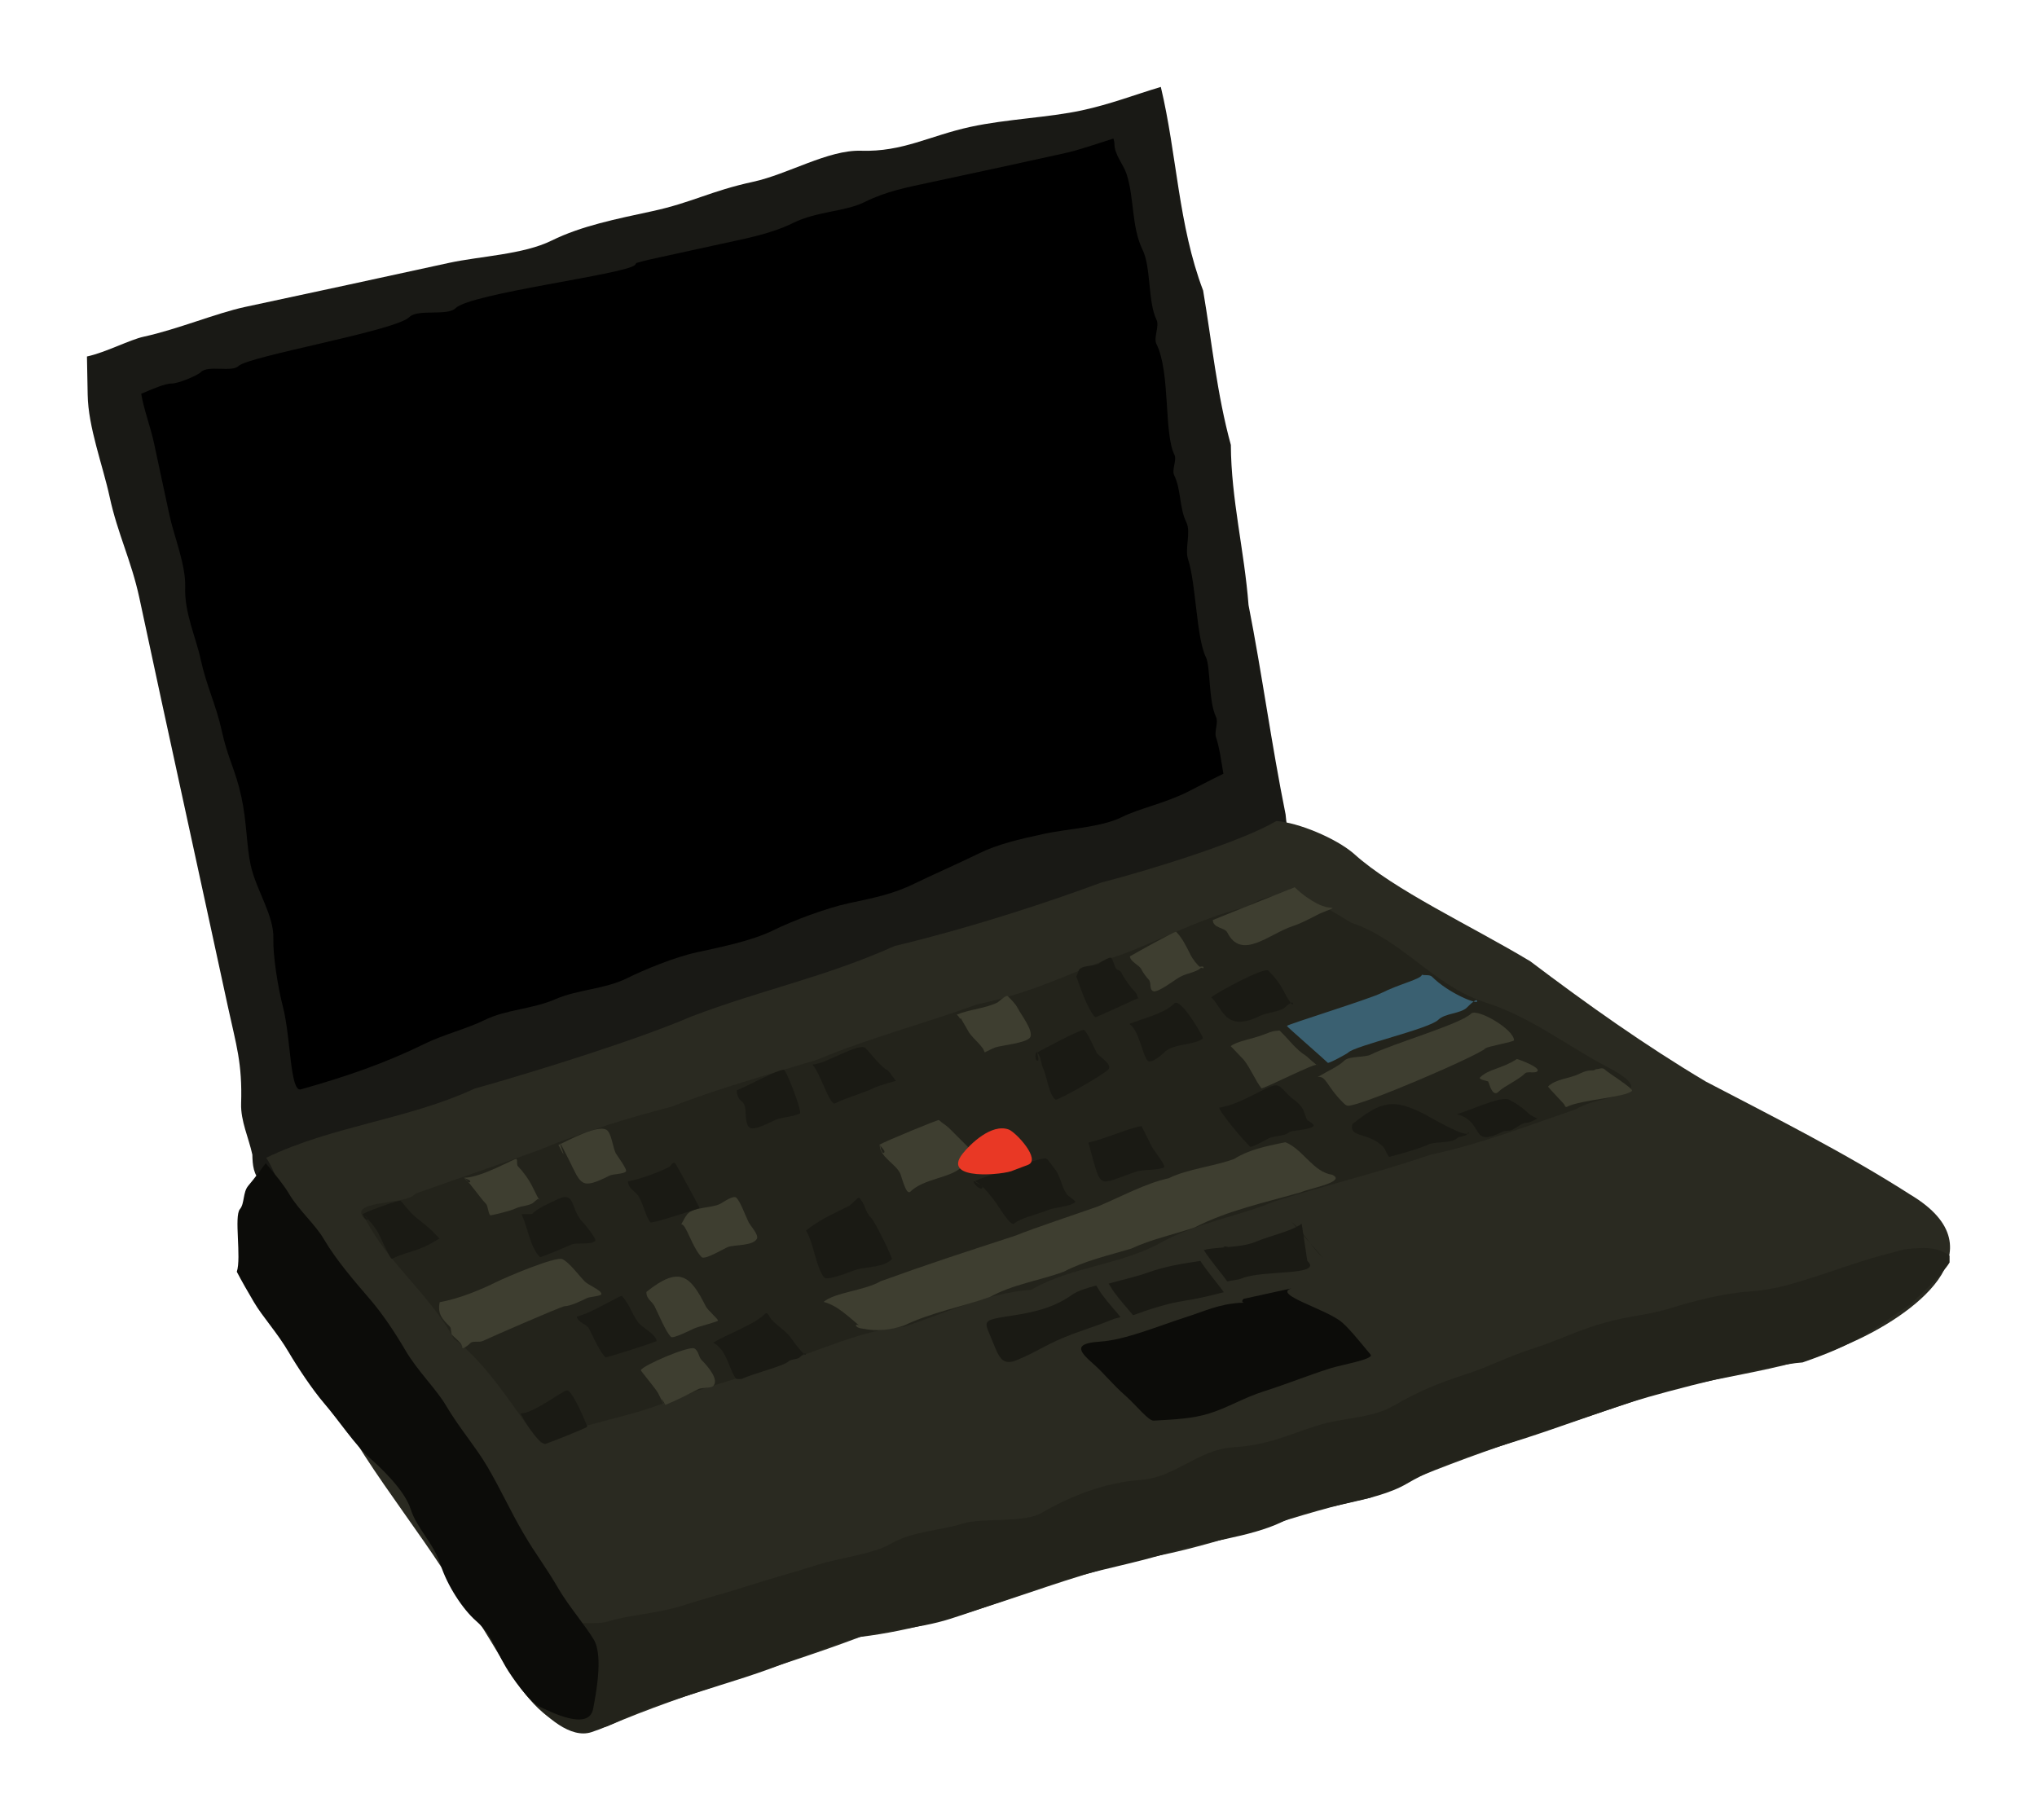 <?xml version="1.0" encoding="UTF-8" standalone="no"?>
<!-- Created with Inkscape (http://www.inkscape.org/) -->

<svg
   xmlns:dc="http://purl.org/dc/elements/1.1/"
   xmlns:cc="http://creativecommons.org/ns#"
   xmlns:rdf="http://www.w3.org/1999/02/22-rdf-syntax-ns#"
   xmlns:svg="http://www.w3.org/2000/svg"
   xmlns="http://www.w3.org/2000/svg"
   xmlns:sodipodi="http://sodipodi.sourceforge.net/DTD/sodipodi-0.dtd"
   xmlns:inkscape="http://www.inkscape.org/namespaces/inkscape"
   width="266.337"
   height="238.049"
   id="svg12969"
   version="1.1"
   inkscape:version="0.48.3.1 r9886"
   sodipodi:docname="thinkpad.svg"
   inkscape:export-filename="/home/substack/media/vector/thinkpad.png"
   inkscape:export-xdpi="109.79594"
   inkscape:export-ydpi="109.79594">
  <defs
     id="defs12971" />
  <sodipodi:namedview
     id="base"
     pagecolor="#ffffff"
     bordercolor="#666666"
     borderopacity="1.0"
     inkscape:pageopacity="0.0"
     inkscape:pageshadow="2"
     inkscape:zoom="0.84082031"
     inkscape:cx="156.13154"
     inkscape:cy="64.882601"
     inkscape:document-units="px"
     inkscape:current-layer="layer1"
     showgrid="false"
     inkscape:window-width="1364"
     inkscape:window-height="766"
     inkscape:window-x="0"
     inkscape:window-y="0"
     inkscape:window-maximized="0"
     fit-margin-top="10"
     fit-margin-left="10"
     fit-margin-right="10"
     fit-margin-bottom="10" />
  <g
     inkscape:label="Layer 1"
     inkscape:groupmode="layer"
     id="layer1"
     transform="translate(-273.577,-295.865)">
    <path
       id="path12761"
       d="m 425.352,307.234 c -3.461,1.034 -6.532,2.244 -10.312,3.062 -4.384,0.95 -9.819,1.129 -14.562,2.156 -5.366,1.162 -8.852,3.298 -14.312,3.125 -4.321,-0.137 -9.546,3.071 -14.125,4.062 -5.56,1.204 -7.954,2.71 -13.188,3.844 -4.676,1.013 -9.239,1.911 -13.156,3.844 -3.69,1.821 -9.334,2.031 -13.375,2.906 l -13.375,2.906 c -4.459,0.966 -8.916,1.909 -13.375,2.875 -3.709,0.803 -8.83,2.931 -13.188,3.875 -1.852,0.401 -4.952,2.055 -7.438,2.594 l 0.094,5 c 0.068,4.262 1.97,9.196 2.875,13.375 1.045,4.823 2.816,8.266 3.875,13.156 l 2.875,13.375 2.906,13.375 2.906,13.375 2.906,13.406 c 1.078,4.977 1.886,7.328 1.719,12.625 -0.072,2.28 0.986,4.458 1.469,6.688 0.041,2.572 0.511,5.823 7.5,2.375 2.875,-1.418 7.016,-2.41 11.062,-4.406 3.366,-1.66 9.121,-3.97 12,-4.594 4.683,-1.014 7.031,-2.533 12.219,-3.656 4.321,-0.936 10.403,-1.149 14.344,-3.094 4.275,-2.109 9.409,-2.812 13.906,-5.031 4.283,-2.113 9.542,-2.847 13.906,-5 4.088,-2.017 9.094,-4.967 13.719,-5.969 4.713,-1.021 8.072,-1.611 12.219,-3.656 3.165,-1.561 8.711,-3.89 12.969,-4.812 4.612,-0.999 8.406,-1.864 11.812,-3.469 -0.28,-1.003 -0.471,-2.07 -0.562,-3.188 -1.844,-9.128 -3.067,-18.334 -4.844,-27.375 -0.551,-7.136 -2.274,-13.827 -2.312,-20.938 -1.826,-6.653 -2.474,-13.413 -3.625,-20.188 -3.252,-8.558 -3.422,-17.802 -5.531,-26.625 z"
       style="fill:#191915;fill-opacity:1;fill-rule:evenodd;stroke:#ffffff;stroke-width:2.738;stroke-linecap:butt;stroke-linejoin:miter;stroke-miterlimit:4;stroke-opacity:0;stroke-dasharray:none;stroke-dashoffset:0;marker:none;visibility:visible;display:inline;overflow:visible;enable-background:accumulate"
       inkscape:connector-curvature="0" />
    <path
       id="path12763"
       d="m 440.446,403.234 c -4.394,2.623 -16.288,6.345 -22.938,8.062 -5.624,2.086 -15.766,5.578 -26.969,8.281 -9.212,4.125 -17.272,5.664 -26.656,9.25 -6.408,2.782 -19.573,6.958 -28.281,9.406 -8.768,4.059 -18.521,4.84 -27.219,9.031 1.608,2.504 2.47,5.528 0.75,8.969 -0.456,0.912 -0.93,2.496 -1.875,2.969 -0.243,0.121 -0.72,0.357 -1.25,0.562 3.219,4.643 7.003,9.043 8.875,14.406 4.387,11.342 12.934,20.469 19.062,30.875 5.402,5.812 8.944,19.657 19.031,16.562 10.752,-4.614 22.153,-7.555 33.094,-11.688 13.455,-1.595 25.63,-8.019 38.875,-10.594 9.463,-1.916 18.341,-5.631 27.781,-7.594 11.076,-5.169 22.859,-8.655 34.438,-12.625 9.189,-3.382 19.334,-3.5 28.219,-7.562 8.136,-3.531 20.134,-12.161 8,-19.438 -8.553,-5.483 -17.755,-10.096 -26.781,-14.812 -8.003,-4.769 -15.486,-10.09 -22.938,-15.719 -7.8,-4.698 -17.828,-9.305 -23.094,-14.094 -2.321,-1.996 -7.232,-4.059 -10.125,-4.25 z"
       style="fill:#2a2a21;fill-opacity:1;fill-rule:evenodd;stroke:#ffffff;stroke-width:2.738;stroke-linecap:butt;stroke-linejoin:miter;stroke-miterlimit:4;stroke-opacity:0;stroke-dasharray:none;stroke-dashoffset:0;marker:none;visibility:visible;display:inline;overflow:visible;enable-background:accumulate"
       inkscape:connector-curvature="0" />
    <path
       sodipodi:nodetypes="cccccccccccccccccccccc"
       inkscape:connector-curvature="0"
       id="path12765"
       d="m 321.44,455.442 c 3.056,5.773 8.427,9.838 11.504,15.518 4.739,3.535 8.395,10.129 11.386,13.592 5.151,-2.657 11.162,-3.145 16.694,-5.469 4.709,-1.956 9.505,-2.858 14.317,-4.929 5.463,-1.63 10.769,-4.358 16.463,-4.8 5.503,-1.798 10.785,-4.416 16.588,-4.816 5.422,-3.133 11.81,-3.212 17.267,-6.337 4.516,-2.431 10.13,-3.378 14.526,-5.216 6.531,-2.084 13.894,-3.843 20.378,-6.105 6.699,-1.434 12.757,-3.8 19.156,-5.997 3.127,-2.012 11.297,-1.429 4.569,-5.2 -5.677,-2.908 -10.603,-6.929 -16.777,-8.82 -6.487,-2.169 -10.713,-8.172 -17.24,-10.324 -4.652,-2.839 -8.548,-5.352 -13.786,-2.032 -6.185,1.343 -13.506,5.521 -18.028,6.755 -6.343,2.525 -10.475,4.535 -17.143,5.95 -6.579,2.412 -14.344,4.455 -20.808,7.201 -6.288,1.915 -13.333,3.889 -19.111,6.17 -5.815,1.487 -11.712,3.322 -17.345,5.677 -3.748,1.373 -12.696,4.453 -16.188,5.703 -0.984,1.559 -9.382,0.721 -6.421,3.478 z"
       style="fill:#23231b;fill-opacity:1;stroke:#ffffff;stroke-width:1px;stroke-linecap:butt;stroke-linejoin:miter;stroke-opacity:0" />
    <path
       id="path12767"
       d="m 524.367,459.084 c 1.673,-0.097 3.025,0.14 4.118,1.002 0,0.231 10e-4,0.609 -3e-4,0.868 -0.87,1.477 -3.666,4.085 -5.137,5.49 -5.765,3.848 -7.135,5.177 -14.087,7.585 -4.278,0.282 -18.155,3.831 -22.122,5.105 -5.071,1.629 -9.64,3.361 -14.381,4.884 -5.307,1.705 -10.483,3.082 -15.242,5.867 -4.34,2.54 -11.614,2.752 -16.34,5.013 -4.194,2.007 -10.066,2.498 -14.445,3.904 -4.755,1.528 -9.617,2.295 -14.449,3.847 -4.938,1.586 -9.66,3.368 -14.381,4.884 -4.539,1.458 -9.077,1.43 -13.53,2.86 -4.372,1.404 -8.864,3.362 -13.401,4.819 l -11.51,3.653 c -3.042,0.977 -5.804,2.63 -8.567,3.517 -2.685,0.862 -5.879,-1.887 -8.238,-4.667 2.287,-3.983 5.286,-7.643 6.373,-9.566 1.249,-0.082 2.964,0.107 4.15,-0.274 2.548,-0.818 6.426,-1.019 9.534,-2.018 3.042,-0.977 5.495,-1.588 8.854,-2.667 3.218,-1.034 5.792,-1.698 8.796,-2.664 2.907,-0.934 7.385,-1.449 9.546,-2.713 3.03,-1.773 6.638,-1.779 9.546,-2.713 2.467,-0.792 8.005,-0.046 10.271,-1.372 3.676,-2.151 8.359,-4.024 12.912,-4.324 4.619,-0.304 7.543,-3.97 12.163,-4.275 4.593,-0.303 6.792,-1.49 10.871,-2.8 3.782,-1.215 7.128,-0.879 10.241,-2.701 3.2,-1.873 5.997,-2.986 9.454,-4.096 2.841,-0.912 5.207,-2.217 8.751,-3.355 3.546,-1.139 5.81,-2.41 9.5,-3.405 3.463,-0.933 5.627,-0.939 8.842,-1.972 2.34,-0.752 6.539,-1.82 9.591,-2.021 3.303,-0.218 5.644,-0.93 8.9,-1.976 1.985,-0.638 5.938,-2.034 8.105,-2.618 l 3.412,-0.92 c 0.668,-0.104 1.31,-0.149 1.898,-0.183 z"
       style="fill:#23231b;fill-opacity:1;stroke:#ffffff;stroke-width:2.738;stroke-linecap:butt;stroke-linejoin:miter;stroke-miterlimit:4;stroke-opacity:0;stroke-dasharray:none;stroke-dashoffset:0;marker:none;visibility:visible;display:inline;overflow:visible;enable-background:accumulate"
       inkscape:connector-curvature="0" />
    <path
       id="path12769"
       d="m 308.321,447.984 c -0.707,0.911 -1.343,1.833 -2.281,2.938 -0.728,0.857 -0.467,2.325 -1.094,3.062 -0.788,0.927 0.212,6.314 -0.406,8.188 0.687,1.316 1.43,2.59 2.219,3.938 1.161,1.983 3.052,3.99 4.594,6.625 1.057,1.806 3.056,4.833 4.594,6.625 1.96,2.283 4.056,5.487 6.031,7.219 1.136,0.996 4.467,4.06 5.281,6.594 0.857,2.669 3,4.425 3.938,7.344 0.858,2.67 2.854,5.76 4.625,7.312 2.082,1.825 2.314,3.333 3.875,6 0.778,1.329 3.108,4.665 4.5,5.25 0.922,0.388 6.37,3.351 6.938,0.219 0.272,-1.501 1.378,-6.805 0.094,-9 -1.015,-1.734 -3.291,-4.399 -4.594,-6.625 -1.866,-3.189 -2.892,-4.352 -4.625,-7.312 -1.836,-3.138 -2.819,-5.472 -4.719,-8.719 -1.464,-2.502 -3.752,-5.164 -5.375,-7.938 -1.283,-2.192 -3.734,-4.53 -5.344,-7.281 -1.413,-2.415 -3.02,-4.791 -4.594,-6.625 -1.962,-2.286 -4.429,-5.115 -6.062,-7.906 -1.137,-1.943 -3.3,-3.781 -4.562,-5.938 -0.59,-1.007 -1.766,-2.503 -3.031,-3.969 z"
       style="fill:#0c0c09;fill-opacity:1;fill-rule:evenodd;stroke:#ffffff;stroke-width:2.738;stroke-linecap:butt;stroke-linejoin:miter;stroke-miterlimit:4;stroke-opacity:0;stroke-dasharray:none;stroke-dashoffset:0;marker:none;visibility:visible;display:inline;overflow:visible;enable-background:accumulate"
       inkscape:connector-curvature="0" />
    <path
       id="path12771"
       d="m 419.164,313.984 c -2.237,0.69 -4.467,1.5 -6.344,1.906 -3.511,0.76 -5.432,1.198 -8.125,1.781 -3.153,0.683 -6.284,1.348 -9.438,2.031 -3.121,0.676 -5.724,1.147 -8.656,2.594 -2.567,1.267 -6.198,1.182 -9.312,2.719 -2.838,1.4 -5.99,1.999 -9.312,2.719 l -9.438,2.062 c -0.558,0.121 -1.171,0.299 -1.781,0.469 -0.048,0.089 -0.088,0.182 -0.156,0.25 -1.224,1.224 -21.513,3.7 -23.469,5.656 -1.059,1.059 -4.932,0.057 -6.031,1.156 -1.817,1.817 -21.036,5.098 -22.344,6.406 -0.841,0.841 -3.973,-0.152 -4.906,0.781 -0.475,0.475 -2.963,1.5 -3.781,1.5 -0.929,0 -2.46,0.683 -4.031,1.344 0.336,2.034 1.207,4.301 1.656,6.375 l 2.031,9.469 c 0.619,2.857 2.155,6.529 2.062,9.438 -0.108,3.416 1.367,6.404 2.031,9.469 0.749,3.46 2.031,5.994 2.75,9.312 0.795,3.668 1.794,5.077 2.562,8.625 0.728,3.36 0.659,6.353 1.219,8.938 0.712,3.289 3.066,6.569 2.969,9.625 -0.068,2.146 0.571,6.28 1.25,8.906 1.029,3.981 0.927,11.113 2.312,10.812 6.055,-1.699 11.127,-3.467 16.219,-5.969 2.402,-1.185 5.518,-1.962 7.812,-3.094 2.868,-1.415 6.247,-1.415 9.312,-2.75 2.889,-1.258 6.395,-1.28 9.312,-2.719 2.309,-1.139 6.245,-2.769 9.188,-3.406 2.981,-0.646 7.137,-1.478 9.969,-2.875 2.551,-1.259 6.918,-2.898 9.844,-3.531 3.121,-0.676 5.724,-1.147 8.656,-2.594 1.967,-0.97 5.825,-2.664 8.344,-3.906 2.481,-1.224 5.236,-1.86 8.625,-2.594 3.055,-0.662 7.338,-0.813 10.125,-2.188 2.282,-1.126 5.47,-1.755 8.5,-3.25 1.287,-0.635 3.022,-1.57 4.75,-2.406 -0.29,-1.616 -0.475,-3.274 -0.969,-4.781 -0.247,-0.755 0.349,-1.948 0,-2.656 -0.977,-1.978 -0.721,-6.584 -1.312,-7.781 -1.266,-2.565 -1.288,-9.623 -2.344,-12.844 -0.45,-1.374 0.415,-3.529 -0.219,-4.812 -0.935,-1.894 -0.667,-4.279 -1.594,-6.156 -0.353,-0.715 0.384,-1.972 0.031,-2.688 -1.402,-2.839 -0.503,-10.74 -2.344,-14.469 -0.424,-0.858 0.424,-2.329 0,-3.188 -1.125,-2.278 -0.705,-6.882 -1.812,-9.125 -1.467,-2.972 -1.079,-6.811 -2.094,-9.906 -0.445,-1.358 -1.601,-2.528 -1.594,-4 6.9e-4,-0.137 -0.052,-0.394 -0.125,-0.656 z"
       style="fill:#000000;fill-opacity:1;fill-rule:evenodd;stroke:#ffffff;stroke-width:2.738;stroke-linecap:butt;stroke-linejoin:miter;stroke-miterlimit:4;stroke-opacity:0;stroke-dasharray:none;stroke-dashoffset:0;marker:none;visibility:visible;display:inline;overflow:visible;enable-background:accumulate"
       inkscape:connector-curvature="0" />
    <path
       inkscape:connector-curvature="0"
       id="path12773"
       d="m 442.438,464.343 c -2.547,0.81 4.645,2.712 6.649,4.48 1.139,1.004 2.638,2.941 3.692,4.176 0.518,0.607 -3.789,1.329 -5.274,1.801 -2.981,0.948 -5.64,2.042 -8.628,2.992 -2.815,0.895 -4.557,2.071 -7.165,2.9 -2.286,0.727 -4.782,0.791 -7.287,0.948 -0.694,0.044 -2.317,-2.042 -3.63,-3.2 -1.884,-1.661 -2.88,-2.999 -4.179,-4.145 -1.801,-1.588 -2.931,-2.754 0.792,-2.989 3.294,-0.207 7.778,-2.1 11.068,-3.146 2.6,-0.827 4.38,-1.745 7.226,-1.924 1.301,-0.082 -0.152,0.173 0.457,-0.519"
       style="fill:#0c0c09;fill-opacity:1;stroke:#ffffff;stroke-width:2.738;stroke-linecap:butt;stroke-linejoin:miter;stroke-miterlimit:4;stroke-opacity:0;stroke-dasharray:none;stroke-dashoffset:0;marker:none;visibility:visible;display:inline;overflow:visible;enable-background:accumulate" />
    <path
       inkscape:connector-curvature="0"
       id="path12775"
       d="m 442.424,455.609 c 1.726,1.596 2.574,3.22 4.186,4.807"
       style="fill:#1a1a14;fill-opacity:1;stroke:#ffffff;stroke-width:2.738;stroke-linecap:butt;stroke-linejoin:miter;stroke-miterlimit:4;stroke-opacity:0;stroke-dasharray:none;stroke-dashoffset:0;marker:none;visibility:visible;display:inline;overflow:visible;enable-background:accumulate" />
    <path
       inkscape:connector-curvature="0"
       id="path12777"
       d="m 416.899,463.971 c 0.331,0.46 0.417,0.707 0.761,1.17 0.935,1.259 1.563,1.885 2.433,2.962 -0.297,0.111 -0.683,0.148 -0.954,0.261 -2.485,1.035 -4.228,1.473 -6.581,2.453 -2.353,0.98 -3.428,1.823 -5.989,2.89 -2.108,0.878 -2.408,-0.498 -3.421,-2.93 -0.916,-2.199 -1.19,-2.274 2.551,-2.838 3.132,-0.472 5.634,-1.06 8,-2.726 0.876,-0.617 2.055,-0.913 3.2,-1.242 z"
       style="fill:#1a1a14;fill-opacity:1;stroke:#ffffff;stroke-width:2.738;stroke-linecap:butt;stroke-linejoin:miter;stroke-miterlimit:4;stroke-opacity:0;stroke-dasharray:none;stroke-dashoffset:0;marker:none;visibility:visible;display:inline;overflow:visible;enable-background:accumulate" />
    <path
       inkscape:connector-curvature="0"
       id="path12779"
       d="m 430.979,459.343 c 0.159,-0.024 0.287,-0.102 0.448,-0.126 2.059,-0.311 4.593,-0.244 6.282,-0.948 2.199,-0.916 4.583,-1.331 6.067,-2.376 l 0.732,4.855 c 2.167,2.004 -5.81,1.146 -8.535,2.28 -0.569,0.237 -1.283,0.237 -1.925,0.407 -1.011,-1.39 -2.121,-2.627 -3.071,-4.093 z"
       style="fill:#1a1a14;fill-opacity:1;stroke:#ffffff;stroke-width:2.738;stroke-linecap:butt;stroke-linejoin:miter;stroke-miterlimit:4;stroke-opacity:0;stroke-dasharray:none;stroke-dashoffset:0;marker:none;visibility:visible;display:inline;overflow:visible;enable-background:accumulate" />
    <path
       inkscape:connector-curvature="0"
       id="path12781"
       d="m 430.523,460.747 c 0.949,1.466 2.059,2.703 3.071,4.093 -1.756,0.467 -3.608,0.895 -5.26,1.144 -2.028,0.306 -4.543,1.1 -6.61,1.873 -0.87,-1.077 -1.498,-1.703 -2.433,-2.962 -0.344,-0.464 -0.43,-0.71 -0.761,-1.17 1.818,-0.522 3.684,-0.923 5.265,-1.495 2.092,-0.757 4.361,-1.121 6.727,-1.482 z"
       style="fill:#1a1a14;fill-opacity:1;stroke:#ffffff;stroke-width:2.738;stroke-linecap:butt;stroke-linejoin:miter;stroke-miterlimit:4;stroke-opacity:0;stroke-dasharray:none;stroke-dashoffset:0;marker:none;visibility:visible;display:inline;overflow:visible;enable-background:accumulate" />
    <path
       inkscape:connector-curvature="0"
       id="path12783"
       d="m 433.532,458.927 c 0.963,-0.401 1.532,1.417 2.298,2.125"
       style="fill:#1a1a14;fill-opacity:1;stroke:#ffffff;stroke-width:2.738;stroke-linecap:butt;stroke-linejoin:miter;stroke-miterlimit:4;stroke-opacity:0;stroke-dasharray:none;stroke-dashoffset:0;marker:none;visibility:visible;display:inline;overflow:visible;enable-background:accumulate" />
    <path
       inkscape:connector-curvature="0"
       id="path12785"
       d="m 388.593,445.543 c 0.178,0.357 0.892,0.892 0.535,1.07 -0.357,0.178 -0.535,-1.469 -0.535,-1.07 0,1.616 2.032,2.459 2.675,3.746 0.193,0.385 0.775,2.97 1.338,2.408 1.708,-1.708 5.251,-1.773 6.689,-3.211 0.121,-0.121 2.675,-0.866 2.675,-0.803 0,0.024 -1.188,-1.188 -1.338,-1.338 -0.828,-0.828 -2.078,-2.078 -2.943,-2.943 -0.401,-0.401 -0.936,-0.669 -1.338,-1.07 -0.099,-0.099 -7.074,2.8 -7.759,3.211 z"
       style="fill:#3e3e30;fill-opacity:1;stroke:#ffffff;stroke-width:1px;stroke-linecap:butt;stroke-linejoin:miter;stroke-opacity:0" />
    <path
       inkscape:connector-curvature="0"
       id="path12787"
       d="m 400.98,450.343 c 0.333,0.296 1.296,0.556 1,0.889 -0.296,0.333 -1.444,-0.926 -1,-0.889 0.768,0.064 2.212,2.029 2.488,2.356 0.495,0.585 2.203,3.588 2.688,3.178 0.872,-0.738 2.898,-1.159 4.444,-1.777 1.067,-0.427 2.797,-0.384 3.577,-1.044 0.128,-0.108 -0.879,-0.746 -1,-0.889 -0.857,-1.013 -0.81,-2.422 -1.844,-3.644 -0.273,-0.323 -0.62,-0.938 -0.977,-1.155 -0.427,-0.26 -8.136,2.365 -9.377,2.976 z"
       style="fill:#1a1a14;fill-opacity:1;stroke:#ffffff;stroke-width:1px;stroke-linecap:butt;stroke-linejoin:miter;stroke-opacity:0" />
    <path
       inkscape:connector-curvature="0"
       id="path12789"
       d="m 406.089,448.909 c 0.628,-0.238 1.257,-0.475 1.885,-0.713 1.79,-0.677 -1.591,-4.295 -2.511,-4.628 -2.256,-0.816 -5.032,1.908 -6.028,3.167 -2.863,3.623 5.598,2.746 6.653,2.174 z"
       style="fill:#e93825;fill-opacity:1;fill-rule:evenodd;stroke:#ffffff;stroke-width:2.738;stroke-linecap:butt;stroke-linejoin:miter;stroke-miterlimit:4;stroke-opacity:0;stroke-dasharray:none;stroke-dashoffset:0;marker:none;visibility:visible;display:inline;overflow:visible;enable-background:accumulate" />
    <path
       inkscape:connector-curvature="0"
       id="path12791"
       d="m 459.492,423.337 c -0.138,0.584 -2.832,1.149 -5.351,2.408 -1.547,0.773 -12.307,4.105 -12.307,4.281 0,0.096 4.864,4.329 5.351,4.816 0.127,0.127 2.509,-1.171 2.675,-1.338 0.911,-0.911 10.586,-3.095 11.772,-4.281 0.872,-0.872 2.932,-0.792 3.746,-1.605 0.368,-0.368 1.338,-1.323 1.338,-0.803 0,0.42 -3.739,-1.063 -5.886,-3.211 -0.322,-0.322 -0.897,-0.157 -1.338,-0.268 z"
       style="fill:#3a6071;fill-opacity:1;stroke:none" />
    <path
       inkscape:connector-curvature="0"
       id="path12793"
       d="m 331.071,466.144 c 2.541,-0.432 5.469,-1.664 7.491,-2.675 1.157,-0.579 7.714,-3.366 8.561,-2.943 0.949,0.474 2.107,2.107 2.943,2.943 0.454,0.454 2.14,1.11 2.14,1.605 0,0.296 -1.521,0.359 -1.873,0.535 -0.702,0.351 -2.203,1.07 -2.943,1.07 -0.376,0 -10.131,4.263 -10.702,4.548 -0.434,0.217 -1.283,-0.054 -1.605,0.268 -0.282,0.282 -1.07,0.934 -1.07,0.535 0,-0.506 -0.85,-1.117 -1.338,-1.605 -0.134,-0.134 -0.092,-0.895 -0.268,-1.07 -1.012,-1.012 -1.65,-1.651 -1.338,-3.211 z"
       style="fill:#3e3e30;fill-opacity:1;stroke:#ffffff;stroke-width:1px;stroke-linecap:butt;stroke-linejoin:miter;stroke-opacity:0" />
    <path
       sodipodi:nodetypes="ccccccccccccccccc"
       inkscape:connector-curvature="0"
       id="path12795"
       d="m 386.453,469.622 c -1.462,-0.117 -1.098,-1.127 0,0 -1.646,-1.245 -3.188,-3.003 -5.19,-3.507 1.439,-1.255 5.301,-1.454 7.477,-2.712 6.945,-2.506 10.596,-3.657 17.607,-5.957 2.668,-1.071 8.074,-2.856 10.771,-3.813 3.131,-1.319 6.218,-3.023 9.291,-3.699 2.335,-1.18 6.087,-1.587 8.543,-2.518 1.794,-1.14 3.935,-1.637 6.7,-2.182 2.306,0.936 3.635,3.909 6.107,4.251 1.994,0.925 -3.089,1.806 -4.063,2.283 -4.698,1.351 -9.534,2.357 -13.92,4.606 -2.748,0.942 -5.616,1.519 -8.259,2.759 -2.997,0.907 -6.074,1.583 -8.873,3.04 -3.19,1.169 -6.628,1.637 -9.638,3.299 -3.727,1.305 -7.656,2.018 -11.234,3.729 -1.701,0.583 -3.549,0.786 -5.32,0.42 z"
       style="fill:#3e3e30;fill-opacity:1;stroke:#ffffff;stroke-width:1px;stroke-linecap:butt;stroke-linejoin:miter;stroke-opacity:0" />
    <path
       inkscape:connector-curvature="0"
       id="path12797"
       d="m 341.773,454.639 c 0.843,1.872 1.119,4.329 2.408,5.618 0.079,0.079 3.656,-1.427 4.013,-1.605 0.788,-0.394 2.578,0.098 3.211,-0.535 0.225,-0.225 -1.459,-2.262 -1.605,-2.408 -1.729,-1.729 -0.869,-4.247 -3.478,-2.943 -1.259,0.63 -2.399,1.061 -3.211,1.873"
       style="fill:#1a1a14;fill-opacity:1;stroke:#ffffff;stroke-width:1px;stroke-linecap:butt;stroke-linejoin:miter;stroke-opacity:0" />
    <path
       inkscape:connector-curvature="0"
       id="path12799"
       d="m 440.88,430.619 c -1.025,0.132 -0.535,-0.052 -2.209,0.586 -1.351,0.515 -3.397,0.825 -4.179,1.465 -0.009,0.007 1.535,1.576 1.704,1.783 0.841,1.028 1.572,2.816 2.317,3.726 0.143,0.174 7.341,-3.515 7.293,-3.037 -0.012,0.122 -1.344,-1.131 -1.491,-1.224 -1.344,-0.848 -2.081,-1.976 -3.435,-3.3 z"
       style="fill:#3e3e30;fill-opacity:1;stroke:#ffffff;stroke-width:1px;stroke-linecap:butt;stroke-linejoin:miter;stroke-opacity:0" />
    <path
       inkscape:connector-curvature="0"
       id="path12801"
       d="m 433.005,440.727 c -0.074,0.367 2.636,3.706 4.013,5.083 0.184,0.184 2.006,-0.869 2.408,-1.07 0.829,-0.414 2.13,-0.258 2.675,-0.803 0.267,-0.267 2.685,-0.277 3.211,-0.803 0.206,-0.206 -0.737,-0.737 -0.803,-0.803 -0.13,-0.13 -0.423,-1.114 -0.535,-1.338 -0.461,-0.922 -1.291,-1.291 -1.873,-1.873 -1.488,-1.488 -1.233,-1.792 -3.746,-0.535 -1.931,0.965 -3.247,1.72 -5.351,2.14 z"
       style="fill:#1a1a14;fill-opacity:1;stroke:#ffffff;stroke-width:1px;stroke-linecap:butt;stroke-linejoin:miter;stroke-opacity:0" />
    <path
       inkscape:connector-curvature="0"
       id="path12803"
       d="m 348.997,468.017 c 0.085,0.813 1.276,0.947 1.605,1.605 0.55,1.101 1.399,3.004 2.14,3.746 0.082,0.082 6.689,-2.035 6.689,-2.14 0,-0.74 -1.803,-1.803 -2.14,-2.14 -0.997,-0.997 -1.321,-2.658 -2.408,-3.746 -0.171,-0.171 -4.021,2.302 -5.886,2.675 z"
       style="fill:#1a1a14;fill-opacity:1;stroke:#ffffff;stroke-width:1px;stroke-linecap:butt;stroke-linejoin:miter;stroke-opacity:0" />
    <path
       inkscape:connector-curvature="0"
       id="path12805"
       d="m 358.093,464.806 c -0.029,0.938 0.745,1.223 1.07,1.873 0.522,1.044 1.452,3.325 2.14,4.013 0.267,0.267 2.61,-0.904 2.943,-1.07 0.514,-0.257 3.211,-0.911 3.211,-1.07 0,-0.216 -1.338,-1.338 -1.605,-1.873 -2.024,-4.048 -3.445,-5.324 -7.759,-1.873 z"
       style="fill:#3e3e30;fill-opacity:1;stroke:#ffffff;stroke-width:1px;stroke-linecap:butt;stroke-linejoin:miter;stroke-opacity:0" />
    <path
       inkscape:connector-curvature="0"
       id="path12807"
       d="m 362.641,455.977 c 0.619,-0.163 1.426,3.032 2.675,4.281 0.418,0.418 3.025,-1.187 3.478,-1.338 0.868,-0.289 3.274,-0.127 3.746,-1.07 0.264,-0.527 -0.851,-1.703 -1.07,-2.14 -0.452,-0.905 -1.06,-2.665 -1.605,-3.211 -0.399,-0.399 -1.745,0.605 -2.14,0.803 -1.108,0.554 -3.534,0.404 -4.281,1.338 -0.325,0.406 -0.535,0.892 -0.803,1.338 z"
       style="fill:#3e3e30;fill-opacity:1;stroke:#ffffff;stroke-width:1px;stroke-linecap:butt;stroke-linejoin:miter;stroke-opacity:0" />
    <path
       inkscape:connector-curvature="0"
       id="path12809"
       d="m 355.685,450.359 c 0.077,1.026 0.879,1.184 1.338,1.873 0.653,0.979 1.032,2.905 1.605,3.478 0.204,0.204 6.421,-1.864 6.421,-1.873 0,-0.08 -3.121,-5.841 -3.211,-5.886 -0.377,-0.189 -0.549,0.408 -0.803,0.535 -1.526,0.763 -3.799,1.562 -5.351,1.873 z"
       style="fill:#1a1a14;fill-opacity:1;stroke:#ffffff;stroke-width:1px;stroke-linecap:butt;stroke-linejoin:miter;stroke-opacity:0" />
    <path
       inkscape:connector-curvature="0"
       id="path12811"
       d="m 346.589,445.589 c 1.992,3.935 -1.397,-3.596 1.338,1.873 1.655,3.31 1.54,4.046 5.351,2.14 0.474,-0.237 1.796,-0.191 2.14,-0.535 0.243,-0.243 -1.187,-2.106 -1.338,-2.408 -0.359,-0.718 -0.533,-2.406 -1.07,-2.943 -1.041,-1.041 -5.498,1.504 -6.421,1.873 z"
       style="fill:#3e3e30;fill-opacity:1;stroke:#ffffff;stroke-width:1px;stroke-linecap:butt;stroke-linejoin:miter;stroke-opacity:0" />
    <path
       inkscape:connector-curvature="0"
       id="path12813"
       d="m 369.911,438.444 c 0.022,0.995 0.426,1.229 0.803,1.605 0.617,0.617 0.098,2.506 0.803,3.211 0.632,0.632 3.122,-0.862 3.746,-1.07 0.444,-0.148 2.943,-0.483 2.943,-0.803 0,-0.88 -1.836,-5.618 -2.14,-5.618 -0.924,0 -4.623,2.063 -6.154,2.675 z"
       style="fill:#1a1a14;fill-opacity:1;stroke:#ffffff;stroke-width:1px;stroke-linecap:butt;stroke-linejoin:miter;stroke-opacity:0" />
    <path
       inkscape:connector-curvature="0"
       id="path12815"
       d="m 379.797,435.076 c 0.918,0.865 2.287,5.411 2.943,5.083 1.652,-0.826 3.639,-1.284 5.351,-2.14 0.24,-0.12 2.675,-0.862 2.675,-0.803 0,0.155 -0.954,-1.28 -1.07,-1.338 -0.995,-0.498 -2.266,-2.266 -2.943,-2.943 -0.821,-0.821 -5.355,2.14 -6.956,2.14 z"
       style="fill:#1a1a14;fill-opacity:1;stroke:#ffffff;stroke-width:1px;stroke-linecap:butt;stroke-linejoin:miter;stroke-opacity:0" />
    <path
       inkscape:connector-curvature="0"
       id="path12817"
       d="m 432.157,416.172 c -0.005,1.07 1.565,0.99 1.873,1.605 1.871,3.743 5.459,0.231 8.561,-0.803 1.296,-0.432 2.41,-1.071 3.478,-1.605 0.535,-0.268 2.204,-0.803 1.605,-0.803 -1.596,0 -3.834,-1.694 -4.816,-2.675 -0.011,-0.011 -9.268,3.707 -10.702,4.281 z"
       style="fill:#3e3e30;fill-opacity:1;stroke:#ffffff;stroke-width:1px;stroke-linecap:butt;stroke-linejoin:miter;stroke-opacity:0" />
    <path
       inkscape:connector-curvature="0"
       id="path12819"
       d="m 431.935,426.28 c 1.502,1.284 1.748,4.744 6.421,2.408 0.671,-0.335 2.727,-0.587 3.211,-1.07 0.282,-0.282 1.07,-0.934 1.07,-0.535 0,0.571 -0.815,-0.827 -1.07,-1.338 -0.629,-1.257 -1.307,-2.11 -2.14,-2.943 -0.54,-0.54 -6.718,2.86 -7.491,3.478 z"
       style="fill:#1a1a14;fill-opacity:1;stroke:#ffffff;stroke-width:1px;stroke-linecap:butt;stroke-linejoin:miter;stroke-opacity:0" />
    <path
       inkscape:connector-curvature="0"
       id="path12821"
       d="m 421.233,429.758 c 1.295,0.815 1.709,4.117 2.408,4.816 0.462,0.462 1.952,-0.882 2.14,-1.07 1.259,-1.259 4.139,-0.929 5.083,-1.873 0.101,-0.101 -2.909,-5.384 -3.746,-4.548 -1.352,1.352 -4.013,1.926 -5.886,2.675 z"
       style="fill:#1a1a14;fill-opacity:1;stroke:#ffffff;stroke-width:1px;stroke-linecap:butt;stroke-linejoin:miter;stroke-opacity:0" />
    <path
       inkscape:connector-curvature="0"
       id="path12823"
       d="m 409.194,433.503 c 0,0.357 0.357,1.07 0,1.07 -0.357,0 -0.252,-1.322 0,-1.07 0.539,0.539 0.462,1.459 0.803,2.14 0.393,0.786 0.801,3.611 1.605,4.013 0.313,0.156 6.702,-3.504 6.956,-4.013 0.365,-0.731 -1.346,-1.621 -1.605,-2.14 -0.482,-0.965 -1.103,-2.441 -1.605,-2.943 -0.258,-0.258 -5.652,2.642 -6.154,2.943 z"
       style="fill:#1a1a14;fill-opacity:1;stroke:#ffffff;stroke-width:1px;stroke-linecap:butt;stroke-linejoin:miter;stroke-opacity:0" />
    <path
       id="path12825"
       d="m 405.227,426.109 c -0.337,0.022 -1.052,0.761 -1.219,0.844 -1.58,0.79 -3.517,0.863 -5.344,1.594 0.203,0.168 0.34,0.351 0.469,0.562 0.065,-0.088 0.094,-0.156 0.031,-0.219 -0.193,-0.193 0.762,1.337 0.938,1.688 0.524,1.049 1.947,1.939 2.219,2.906 0.599,-0.295 1.181,-0.581 1.406,-0.656 0.784,-0.261 4.178,-0.574 4.562,-1.344 0.425,-0.85 -1.228,-2.957 -1.625,-3.75 -0.282,-0.565 -0.872,-1.153 -1.312,-1.594 -0.03,-0.03 -0.077,-0.034 -0.125,-0.031 z"
       style="fill:#3e3e30;fill-opacity:1;stroke:#ffffff;stroke-width:1px;stroke-linecap:butt;stroke-linejoin:miter;stroke-opacity:0"
       inkscape:connector-curvature="0" />
    <path
       inkscape:connector-curvature="0"
       id="path12827"
       d="m 378.961,456.78 c 0.961,1.44 1.364,5.109 2.408,6.154 0.473,0.473 3.752,-0.938 4.281,-1.07 1.43,-0.358 3.493,-0.283 4.548,-1.338 0.116,-0.116 -2.19,-4.865 -2.675,-5.351 -0.894,-0.894 -0.797,-1.867 -1.605,-2.675 -0.144,-0.144 -0.979,0.891 -1.338,1.07 -1.914,0.957 -3.777,1.737 -5.618,3.211 z"
       style="fill:#1a1a14;fill-opacity:1;stroke:#ffffff;stroke-width:1px;stroke-linecap:butt;stroke-linejoin:miter;stroke-opacity:0" />
    <path
       inkscape:connector-curvature="0"
       id="path12829"
       d="m 415.882,445.275 c 1.832,6.487 0.943,5.572 6.421,3.746 0.551,-0.184 3.087,-0.144 3.478,-0.535 0.239,-0.239 -1.371,-2.207 -1.605,-2.675 -0.139,-0.278 -1.317,-2.675 -1.338,-2.675 -1.005,0 -5.033,1.756 -6.956,2.14 z"
       style="fill:#1a1a14;fill-opacity:1;stroke:#ffffff;stroke-width:1px;stroke-linecap:butt;stroke-linejoin:miter;stroke-opacity:0" />
    <path
       inkscape:connector-curvature="0"
       id="path12831"
       d="m 450.396,442.867 c -0.458,1.819 2.089,1.019 4.013,2.943 0.357,0.357 0.446,0.981 0.803,1.338 0.012,0.012 3.886,-1.007 5.083,-1.605 0.877,-0.439 3.077,-0.134 3.746,-0.803 0.312,-0.312 1.026,-0.223 1.338,-0.535 0.089,-0.089 0.268,-0.394 0.268,-0.268 0,1.057 -5.486,-2.208 -5.886,-2.408 -3.976,-1.988 -5.499,-1.754 -9.364,1.338 z"
       style="fill:#1a1a14;fill-opacity:1;stroke:#ffffff;stroke-width:1px;stroke-linecap:butt;stroke-linejoin:miter;stroke-opacity:0" />
    <path
       inkscape:connector-curvature="0"
       id="path12833"
       d="m 471.91,434.352 c -1.958,1.283 -3.69,1.282 -4.816,2.408 -0.265,0.265 1.004,0.469 1.07,0.535 0.073,0.073 0.524,2.151 1.338,1.338 0.744,-0.744 2.608,-1.538 3.478,-2.408 0.312,-0.312 1.293,0.045 1.605,-0.268 0.483,-0.483 -2.339,-1.538 -2.675,-1.605 z"
       style="fill:#3e3e30;fill-opacity:1;stroke:#ffffff;stroke-width:1px;stroke-linecap:butt;stroke-linejoin:miter;stroke-opacity:0" />
    <path
       inkscape:connector-curvature="0"
       id="path12835"
       d="m 445.847,436.714 c 1.098,-0.233 1.202,1.202 3.211,3.211 0.227,0.227 0.481,0.535 0.803,0.535 1.802,0 16.983,-6.549 17.925,-7.491 0.284,-0.284 3.746,-0.848 3.746,-1.07 0,-1.437 -4.848,-4.249 -5.618,-3.478 -1.36,1.36 -10.274,3.933 -13.11,5.351 -0.831,0.415 -2.833,0.158 -3.478,0.803 -0.731,0.731 -2.208,1.378 -3.478,2.14 z"
       style="fill:#3e3e30;fill-opacity:1;stroke:#ffffff;stroke-width:1px;stroke-linecap:butt;stroke-linejoin:miter;stroke-opacity:0" />
    <path
       inkscape:connector-curvature="0"
       id="path12837"
       d="m 341.659,480.712 c 1.767,-0.051 5.482,-3.027 6.054,-3.027 0.768,0 2.649,4.684 2.649,4.73 0,0.129 -1.823,0.817 -2.081,0.946 -0.341,0.171 -3.326,1.324 -3.405,1.324 -0.919,0 -2.927,-3.25 -3.216,-3.973 z"
       style="fill:#1a1a14;fill-opacity:1;stroke:#ffffff;stroke-width:1px;stroke-linecap:butt;stroke-linejoin:miter;stroke-opacity:0" />
    <path
       inkscape:connector-curvature="0"
       id="path12839"
       d="m 360.577,479.577 c -1.416,-2.519 0.956,2.291 -0.946,-1.513 -0.287,-0.573 -2.31,-2.948 -2.27,-3.027 0.324,-0.649 6.279,-3.198 7,-2.838 0.54,0.27 0.577,1.144 0.946,1.513 0.929,0.929 2.311,2.608 1.513,3.405 -0.292,0.292 -1.512,0.188 -1.892,0.378 -1.61,0.805 -2.703,1.422 -4.351,2.081 z"
       style="fill:#3e3e30;fill-opacity:1;stroke:#ffffff;stroke-width:1px;stroke-linecap:butt;stroke-linejoin:miter;stroke-opacity:0" />
    <path
       inkscape:connector-curvature="0"
       id="path12841"
       d="m 366.82,471.443 c 1.869,0.926 2.167,3.87 3.027,4.73 0.041,0.041 0.697,0.03 0.757,0 1.267,-0.634 5.468,-1.685 6.054,-2.27 0.347,-0.347 1.167,-0.221 1.513,-0.568 0.199,-0.199 0.757,-0.66 0.757,-0.378 0,0.386 -1.234,-1.094 -1.892,-2.081 -0.717,-1.076 -2.384,-1.93 -2.838,-2.838 -0.033,-0.066 -0.3,-0.646 -0.568,-0.378 -1.4,1.4 -4.913,2.645 -6.811,3.784 z"
       style="fill:#1a1a14;fill-opacity:1;stroke:#ffffff;stroke-width:1px;stroke-linecap:butt;stroke-linejoin:miter;stroke-opacity:0" />
    <path
       inkscape:connector-curvature="0"
       id="path12843"
       d="m 482.221,435.687 c -0.352,0.366 -0.695,-0.126 -2.081,0.568 -1.379,0.689 -3.129,0.67 -4.162,1.703 -0.025,0.025 1.869,2.058 2.081,2.27 0.072,0.072 0.156,0.49 0.378,0.378 1.933,-0.966 7.657,-1.225 8.513,-2.081 0.282,-0.282 -3.135,-2.378 -3.594,-2.838 -0.268,-0.268 -0.757,0 -1.135,0 z"
       style="fill:#3e3e30;fill-opacity:1;stroke:#ffffff;stroke-width:1px;stroke-linecap:butt;stroke-linejoin:miter;stroke-opacity:0" />
    <path
       inkscape:connector-curvature="0"
       id="path12845"
       d="m 464.06,441.552 c 3.799,1.09 1.557,4.519 6.054,2.27 0.312,-0.156 0.817,-0.03 1.135,-0.189 0.588,-0.294 1.379,-0.946 1.892,-0.946 0.672,0 1.513,-0.675 1.513,-0.568 0,0.094 -1.015,-0.447 -1.135,-0.568 -0.769,-0.769 -1.697,-1.416 -2.649,-1.892 -1.06,-0.53 -5.634,1.656 -6.811,1.892 z"
       style="fill:#1a1a14;fill-opacity:1;stroke:#ffffff;stroke-width:1px;stroke-linecap:butt;stroke-linejoin:miter;stroke-opacity:0" />
    <path
       inkscape:connector-curvature="0"
       id="path12847"
       d="m 321.038,454.605 c 0.189,0.252 0.82,0.568 0.568,0.757 -0.252,0.189 -0.79,-0.98 -0.568,-0.757 0.74,0.74 1.671,1.829 2.081,2.649 0.287,0.573 1.498,3.318 1.703,3.216 1.455,-0.727 3.113,-0.989 4.54,-1.703 0.822,-0.411 1.703,-0.988 1.703,-0.946 0,0.052 -0.782,-0.782 -0.946,-0.946 -0.786,-0.786 -1.961,-1.582 -2.649,-2.27 -0.614,-0.614 -1.022,-1.212 -1.513,-1.703 -0.17,-0.17 -4.304,1.334 -4.919,1.703 z"
       style="fill:#1a1a14;fill-opacity:1;stroke:#ffffff;stroke-width:1px;stroke-linecap:butt;stroke-linejoin:miter;stroke-opacity:0" />
    <path
       inkscape:connector-curvature="0"
       id="path12849"
       d="m 334.281,449.876 c 0.252,0.189 0.946,0.315 0.757,0.568 -0.189,0.252 -0.98,-0.79 -0.757,-0.568 1.095,1.095 2.07,2.638 2.838,3.405 0.274,0.274 0.257,1.203 0.568,1.513 0.031,0.031 2.599,-0.543 3.405,-0.946 0.576,-0.288 1.82,-0.306 2.27,-0.757 0.199,-0.199 0.757,-0.66 0.757,-0.378 0,0.244 -0.531,-0.873 -0.946,-1.703 -0.493,-0.986 -1.266,-2.022 -1.892,-2.649 -0.189,-0.189 0,-0.757 -0.189,-0.946 -0.136,-0.136 -4.586,2.459 -6.811,2.459 z"
       style="fill:#3e3e30;fill-opacity:1;stroke:#ffffff;stroke-width:1px;stroke-linecap:butt;stroke-linejoin:miter;stroke-opacity:0" />
    <path
       inkscape:connector-curvature="0"
       id="path12851"
       d="m 414.305,423.579 c 0.078,0.025 1.287,4.125 2.459,5.297 0.122,0.122 5.675,-2.606 5.675,-2.459 0,0.282 -0.179,-0.557 -0.378,-0.757 -0.58,-0.58 -1.412,-1.69 -1.892,-2.649 -0.127,-0.253 -0.451,-0.262 -0.568,-0.378 -0.392,-0.392 -0.402,-1.159 -0.757,-1.513 -0.162,-0.162 -1.296,0.54 -1.324,0.568 -0.622,0.622 -2.194,0.302 -2.838,0.946"
       style="fill:#1a1a14;fill-opacity:1;stroke:#ffffff;stroke-width:1px;stroke-linecap:butt;stroke-linejoin:miter;stroke-opacity:0" />
    <path
       inkscape:connector-curvature="0"
       id="path12853"
       d="m 421.305,420.931 c 0.104,0.762 1.201,1.078 1.513,1.703 0.23,0.461 0.677,1.056 0.946,1.324 0.391,0.391 0.045,1.252 0.568,1.513 0.606,0.303 2.913,-1.551 3.594,-1.892 0.951,-0.476 2.11,-0.597 2.649,-1.135 0.089,-0.089 0.378,0.126 0.378,0 0,-0.378 -0.455,-0.076 -0.568,-0.189 -0.323,-0.323 -0.831,-0.905 -1.135,-1.513 -0.674,-1.347 -1.157,-2.292 -1.892,-3.027 -0.127,-0.127 -5.622,2.957 -6.054,3.216 z"
       style="fill:#3e3e30;fill-opacity:1;stroke:#e3b855;stroke-width:1px;stroke-linecap:butt;stroke-linejoin:miter;stroke-opacity:0" />
  </g>
</svg>

